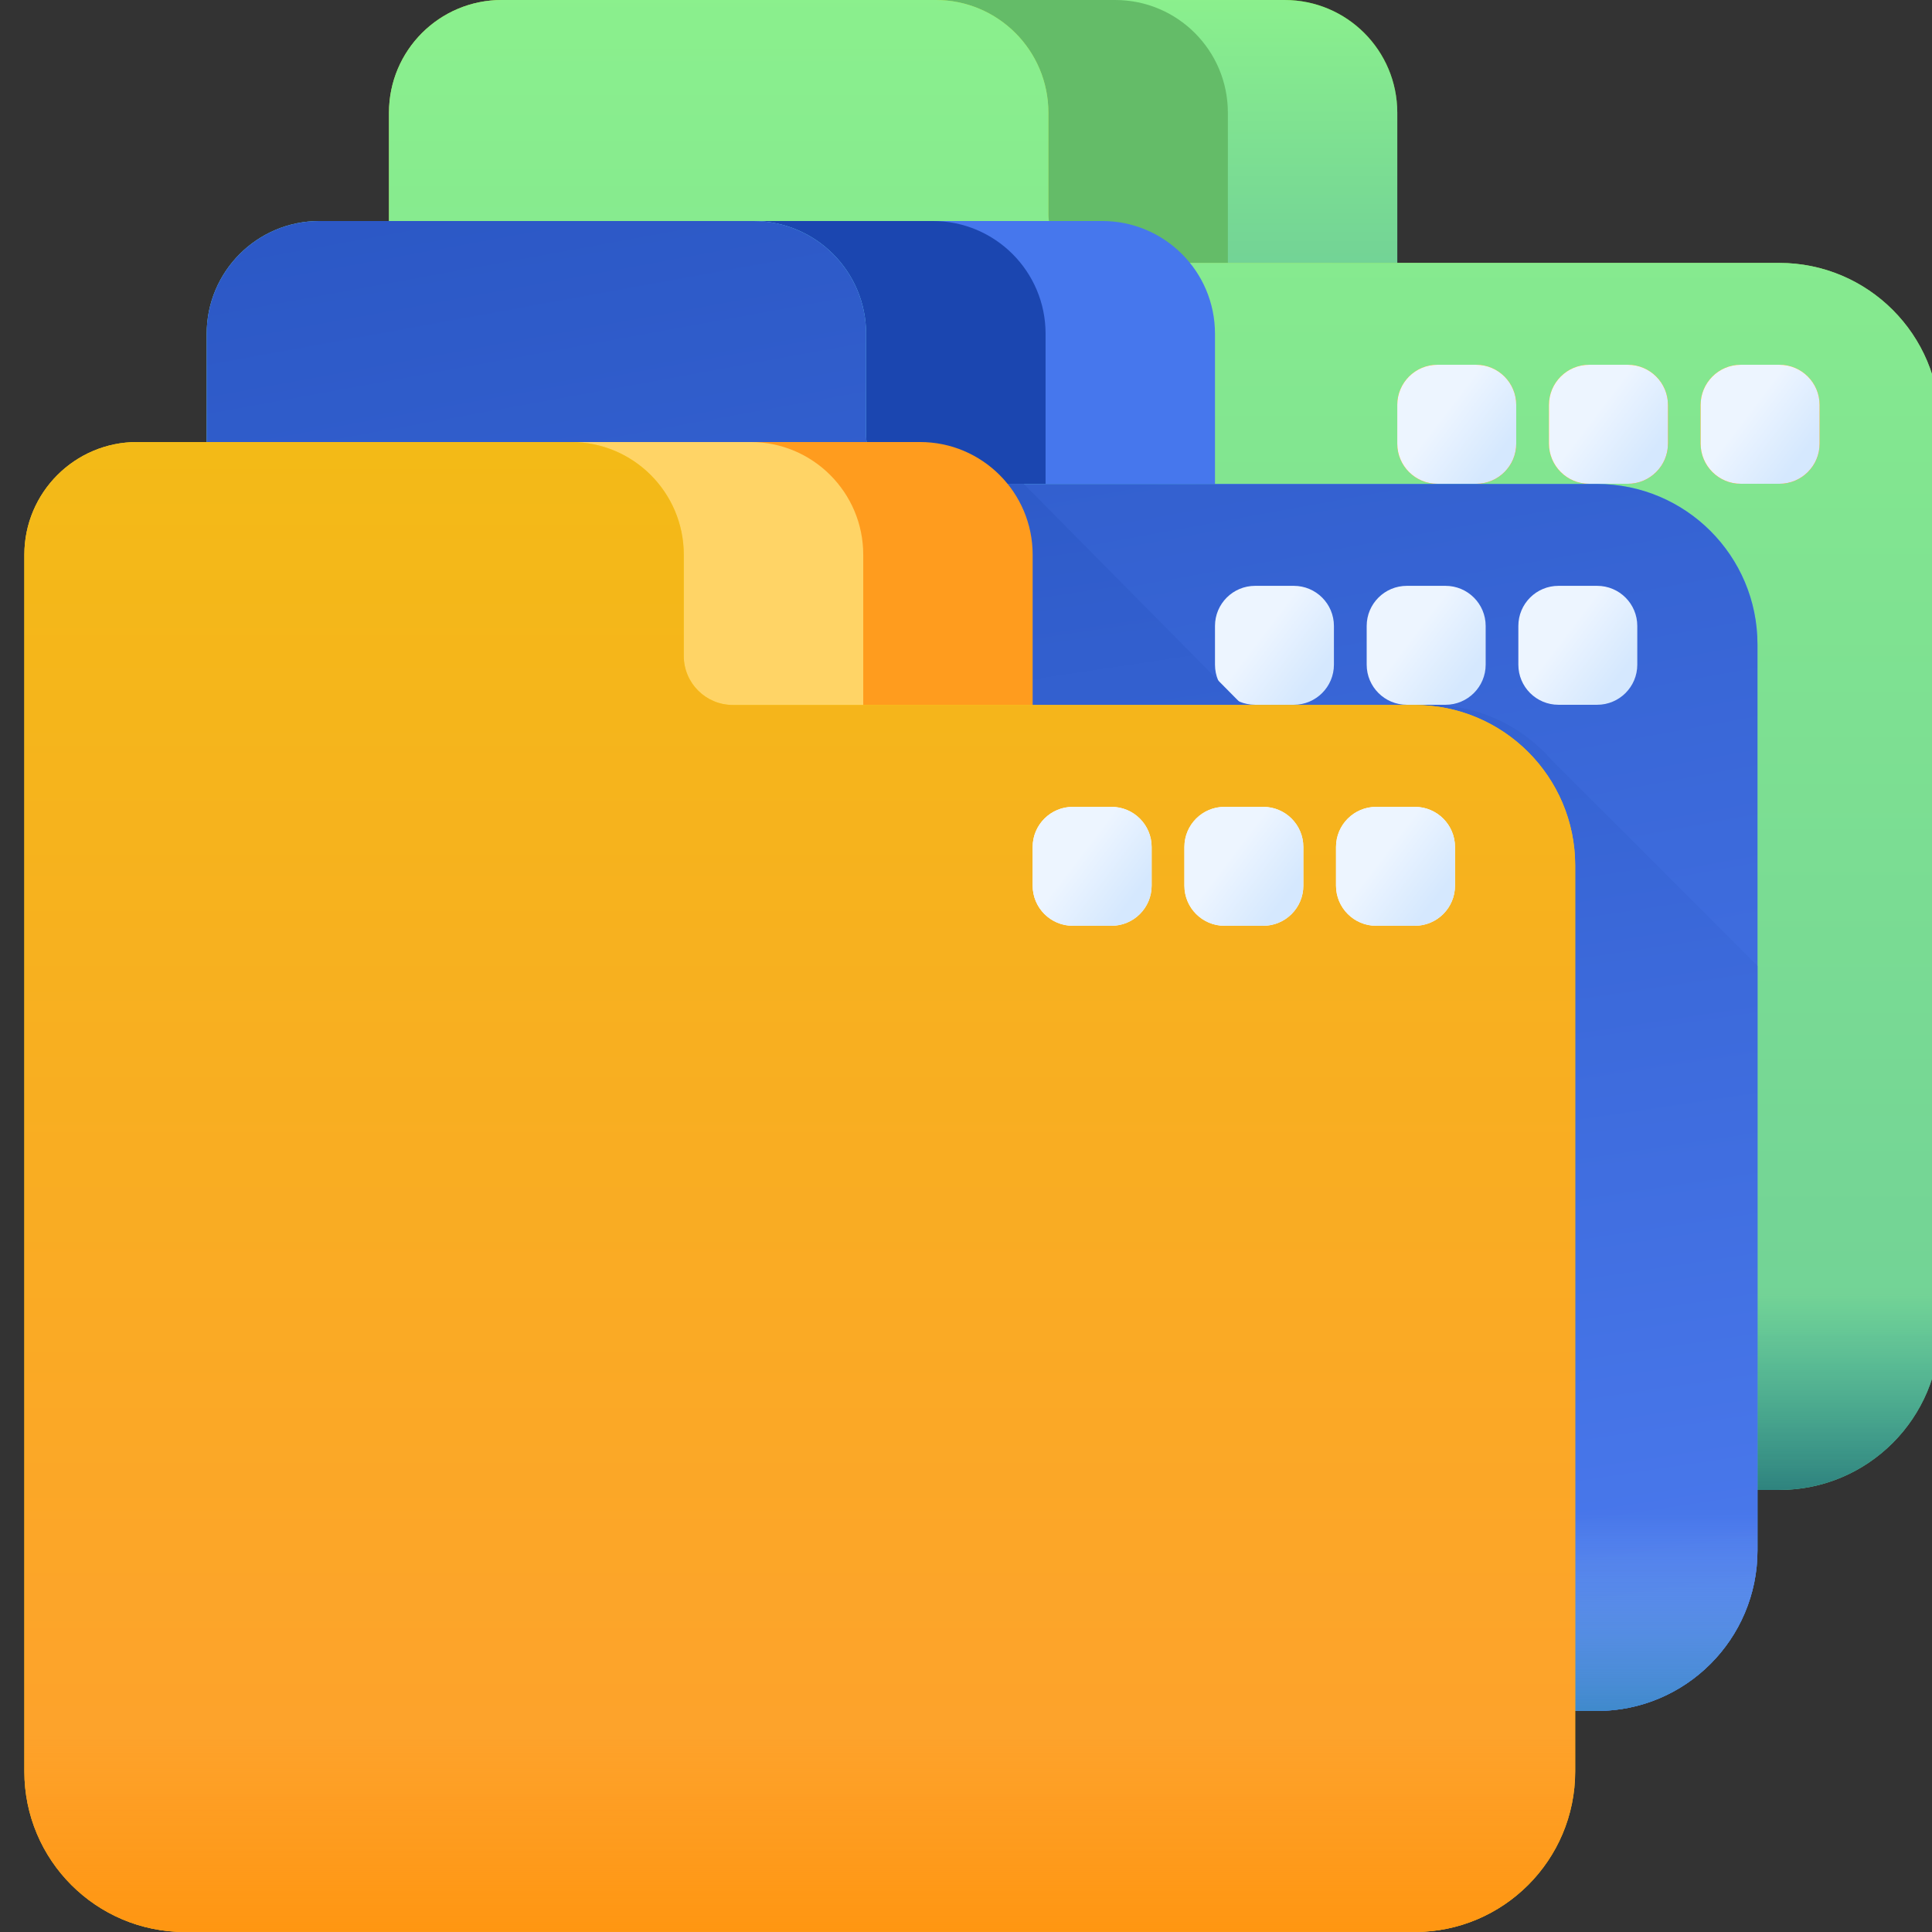 <svg width="48" height="48" viewBox="0 0 48 48" fill="none" xmlns="http://www.w3.org/2000/svg">
<rect x="0" y="0" width="48" height="48" fill="#333333" stroke="none"/>
<path d="M34.715 7.466H18.332V2.8C18.332 1.253 19.585 0 21.132 0H31.915C33.462 0 34.715 1.253 34.715 2.8V7.466Z" fill="url(#paint0_linear_4474_746)"/>
<path d="M34.715 7.466H18.332V2.8C18.332 1.253 19.585 0 21.132 0H31.915C33.462 0 34.715 1.253 34.715 2.8V7.466Z" fill="url(#paint1_linear_4474_746)"/>
<path d="M30.506 7.466H14.123V2.8C14.123 1.253 15.377 0 16.923 0H27.706C29.253 0 30.506 1.253 30.506 2.8V7.466Z" fill="#64BC68"/>
<path d="M26.047 5.314V2.8C26.047 1.253 24.794 0 23.247 0H12.464C10.918 0 9.664 1.253 9.664 2.8V33.029C9.664 35.231 11.45 37.017 13.652 37.017H44.205C46.408 37.017 48.193 35.231 48.193 33.029V10.521C48.193 8.318 46.408 6.532 44.205 6.532H27.265C26.593 6.532 26.047 5.987 26.047 5.314Z" fill="url(#paint2_linear_4474_746)"/>
<path d="M26.047 5.314V2.8C26.047 1.253 24.794 0 23.247 0H12.464C10.918 0 9.664 1.253 9.664 2.8V33.029C9.664 35.231 11.45 37.017 13.652 37.017H44.205C46.408 37.017 48.193 35.231 48.193 33.029V10.521C48.193 8.318 46.408 6.532 44.205 6.532H27.265C26.593 6.532 26.047 5.987 26.047 5.314Z" fill="url(#paint3_linear_4474_746)"/>
<path d="M36.673 12.019H35.712C35.161 12.019 34.715 11.572 34.715 11.021V10.061C34.715 9.51 35.161 9.063 35.712 9.063H36.673C37.224 9.063 37.67 9.51 37.67 10.061V11.021C37.67 11.572 37.224 12.019 36.673 12.019Z" fill="url(#paint4_linear_4474_746)"/>
<path d="M36.673 12.019H35.712C35.161 12.019 34.715 11.572 34.715 11.021V10.061C34.715 9.51 35.161 9.063 35.712 9.063H36.673C37.224 9.063 37.67 9.51 37.67 10.061V11.021C37.67 11.572 37.224 12.019 36.673 12.019Z" fill="url(#paint5_linear_4474_746)"/>
<path d="M36.673 12.019H35.712C35.161 12.019 34.715 11.572 34.715 11.021V10.061C34.715 9.51 35.161 9.063 35.712 9.063H36.673C37.224 9.063 37.67 9.51 37.67 10.061V11.021C37.67 11.572 37.224 12.019 36.673 12.019Z" fill="url(#paint6_linear_4474_746)"/>
<path d="M40.442 12.019H39.482C38.931 12.019 38.484 11.572 38.484 11.021V10.061C38.484 9.51 38.931 9.063 39.482 9.063H40.442C40.993 9.063 41.44 9.51 41.44 10.061V11.021C41.44 11.572 40.993 12.019 40.442 12.019Z" fill="url(#paint7_linear_4474_746)"/>
<path d="M40.442 12.019H39.482C38.931 12.019 38.484 11.572 38.484 11.021V10.061C38.484 9.51 38.931 9.063 39.482 9.063H40.442C40.993 9.063 41.44 9.51 41.44 10.061V11.021C41.44 11.572 40.993 12.019 40.442 12.019Z" fill="url(#paint8_linear_4474_746)"/>
<path d="M40.442 12.019H39.482C38.931 12.019 38.484 11.572 38.484 11.021V10.061C38.484 9.51 38.931 9.063 39.482 9.063H40.442C40.993 9.063 41.44 9.51 41.44 10.061V11.021C41.44 11.572 40.993 12.019 40.442 12.019Z" fill="url(#paint9_linear_4474_746)"/>
<path d="M44.21 12.019H43.249C42.699 12.019 42.252 11.572 42.252 11.021V10.061C42.252 9.51 42.699 9.063 43.249 9.063H44.21C44.761 9.063 45.207 9.51 45.207 10.061V11.021C45.208 11.572 44.761 12.019 44.21 12.019Z" fill="url(#paint10_linear_4474_746)"/>
<path d="M44.21 12.019H43.249C42.699 12.019 42.252 11.572 42.252 11.021V10.061C42.252 9.51 42.699 9.063 43.249 9.063H44.21C44.761 9.063 45.207 9.51 45.207 10.061V11.021C45.208 11.572 44.761 12.019 44.21 12.019Z" fill="url(#paint11_linear_4474_746)"/>
<path d="M44.21 12.019H43.249C42.699 12.019 42.252 11.572 42.252 11.021V10.061C42.252 9.51 42.699 9.063 43.249 9.063H44.21C44.761 9.063 45.207 9.51 45.207 10.061V11.021C45.208 11.572 44.761 12.019 44.21 12.019Z" fill="url(#paint12_linear_4474_746)"/>
<path d="M9.664 28.618V33.029C9.664 35.231 11.45 37.017 13.652 37.017H44.205C46.408 37.017 48.193 35.231 48.193 33.029V28.618H9.664Z" fill="url(#paint13_linear_4474_746)"/>
<path d="M30.186 12.957H13.803V8.291C13.803 6.745 15.056 5.491 16.602 5.491H27.386C28.932 5.491 30.186 6.745 30.186 8.291V12.957H30.186Z" fill="#4677ED"/>
<path d="M25.977 12.957H9.594V8.291C9.594 6.745 10.847 5.491 12.393 5.491H23.177C24.723 5.491 25.977 6.745 25.977 8.291V12.957H25.977Z" fill="#1B46B0"/>
<path d="M21.518 10.805V8.291C21.518 6.745 20.264 5.491 18.718 5.491H7.934C6.388 5.491 5.135 6.745 5.135 8.291V38.52C5.135 40.723 6.92 42.508 9.123 42.508H39.676C41.878 42.508 43.664 40.723 43.664 38.52V16.012C43.664 13.809 41.878 12.024 39.676 12.024H22.736C22.063 12.024 21.518 11.478 21.518 10.805Z" fill="url(#paint14_linear_4474_746)"/>
<path d="M21.518 10.805V8.291C21.518 6.745 20.264 5.491 18.718 5.491H7.934C6.388 5.491 5.135 6.745 5.135 8.291V38.52C5.135 40.723 6.92 42.508 9.123 42.508H39.676C41.878 42.508 43.664 40.723 43.664 38.52V16.012C43.664 13.809 41.878 12.024 39.676 12.024H22.736C22.063 12.024 21.518 11.478 21.518 10.805Z" fill="url(#paint15_linear_4474_746)"/>
<path d="M32.144 17.51H31.183C30.632 17.51 30.186 17.064 30.186 16.513V15.552C30.186 15.001 30.632 14.555 31.183 14.555H32.144C32.694 14.555 33.141 15.001 33.141 15.552V16.513C33.141 17.064 32.694 17.51 32.144 17.51Z" fill="url(#paint16_linear_4474_746)"/>
<path d="M35.913 17.51H34.953C34.402 17.51 33.955 17.064 33.955 16.513V15.552C33.955 15.001 34.402 14.555 34.953 14.555H35.913C36.464 14.555 36.911 15.001 36.911 15.552V16.513C36.911 17.064 36.464 17.51 35.913 17.51Z" fill="url(#paint17_linear_4474_746)"/>
<path d="M39.681 17.51H38.72C38.169 17.51 37.723 17.064 37.723 16.513V15.552C37.723 15.001 38.169 14.555 38.72 14.555H39.681C40.232 14.555 40.678 15.001 40.678 15.552V16.513C40.678 17.064 40.232 17.51 39.681 17.51Z" fill="url(#paint18_linear_4474_746)"/>
<path d="M39.675 42.508C41.878 42.508 43.664 40.722 43.664 38.52V23.995L38.548 18.879C37.817 18.043 36.743 17.515 35.546 17.515H30.868L25.435 12.023H22.736H5.135V38.478C5.135 40.703 6.939 42.508 9.165 42.508H39.675Z" fill="url(#paint19_linear_4474_746)"/>
<path d="M5.135 34.109V38.52C5.135 40.723 6.92 42.508 9.123 42.508H39.676C41.878 42.508 43.664 40.723 43.664 38.52V34.109H5.135Z" fill="url(#paint20_linear_4474_746)"/>
<path d="M25.656 18.448H9.273V13.782C9.273 12.236 10.527 10.982 12.073 10.982H22.857C24.403 10.982 25.656 12.236 25.656 13.782V18.448H25.656Z" fill="#FF9C1E"/>
<path d="M21.447 18.448H5.064V13.782C5.064 12.236 6.318 10.982 7.864 10.982H18.648C20.194 10.982 21.447 12.236 21.447 13.782V18.448H21.447Z" fill="#FFD466"/>
<path d="M16.988 16.297V13.782C16.988 12.236 15.735 10.982 14.189 10.982H3.405C1.859 10.982 0.605 12.236 0.605 13.782V44.011C0.605 46.214 2.391 48 4.594 48H35.146C37.349 48 39.135 46.214 39.135 44.011V21.503C39.135 19.301 37.349 17.515 35.146 17.515H18.207C17.534 17.515 16.988 16.969 16.988 16.297Z" fill="url(#paint21_linear_4474_746)"/>
<path d="M16.988 16.297V13.782C16.988 12.236 15.735 10.982 14.189 10.982H3.405C1.859 10.982 0.605 12.236 0.605 13.782V44.011C0.605 46.214 2.391 48 4.594 48H35.146C37.349 48 39.135 46.214 39.135 44.011V21.503C39.135 19.301 37.349 17.515 35.146 17.515H18.207C17.534 17.515 16.988 16.969 16.988 16.297Z" fill="url(#paint22_linear_4474_746)"/>
<path d="M27.614 23.001H26.654C26.103 23.001 25.656 22.555 25.656 22.004V21.043C25.656 20.492 26.103 20.046 26.654 20.046H27.614C28.165 20.046 28.612 20.492 28.612 21.043V22.004C28.612 22.555 28.165 23.001 27.614 23.001Z" fill="white"/>
<path d="M27.614 23.001H26.654C26.103 23.001 25.656 22.555 25.656 22.004V21.043C25.656 20.492 26.103 20.046 26.654 20.046H27.614C28.165 20.046 28.612 20.492 28.612 21.043V22.004C28.612 22.555 28.165 23.001 27.614 23.001Z" fill="url(#paint23_linear_4474_746)"/>
<path d="M31.384 23.001H30.423C29.872 23.001 29.426 22.555 29.426 22.004V21.043C29.426 20.492 29.872 20.046 30.423 20.046H31.384C31.935 20.046 32.381 20.492 32.381 21.043V22.004C32.381 22.555 31.935 23.001 31.384 23.001Z" fill="white"/>
<path d="M31.384 23.001H30.423C29.872 23.001 29.426 22.555 29.426 22.004V21.043C29.426 20.492 29.872 20.046 30.423 20.046H31.384C31.935 20.046 32.381 20.492 32.381 21.043V22.004C32.381 22.555 31.935 23.001 31.384 23.001Z" fill="url(#paint24_linear_4474_746)"/>
<path d="M35.151 23.001H34.191C33.64 23.001 33.193 22.555 33.193 22.004V21.043C33.193 20.492 33.64 20.046 34.191 20.046H35.151C35.702 20.046 36.149 20.492 36.149 21.043V22.004C36.149 22.555 35.702 23.001 35.151 23.001Z" fill="white"/>
<path d="M35.151 23.001H34.191C33.64 23.001 33.193 22.555 33.193 22.004V21.043C33.193 20.492 33.64 20.046 34.191 20.046H35.151C35.702 20.046 36.149 20.492 36.149 21.043V22.004C36.149 22.555 35.702 23.001 35.151 23.001Z" fill="url(#paint25_linear_4474_746)"/>
<path d="M0.605 39.601V44.011C0.605 46.214 2.391 47.999 4.594 47.999H35.146C37.349 47.999 39.135 46.214 39.135 44.011V39.601H0.605Z" fill="url(#paint26_linear_4474_746)"/>
<defs>
<linearGradient id="paint0_linear_4474_746" x1="26.524" y1="1.555" x2="26.524" y2="7.469" gradientUnits="userSpaceOnUse">
<stop stop-color="#66BB00"/>
<stop offset="1" stop-color="#0B799D"/>
</linearGradient>
<linearGradient id="paint1_linear_4474_746" x1="26.524" y1="7.489" x2="26.524" y2="-0.099" gradientUnits="userSpaceOnUse">
<stop stop-color="#6FCF97"/>
<stop offset="1" stop-color="#8BF08D"/>
</linearGradient>
<linearGradient id="paint2_linear_4474_746" x1="22.554" y1="1.917" x2="39.806" y2="55.655" gradientUnits="userSpaceOnUse">
<stop stop-color="#B9DD39"/>
<stop offset="1" stop-color="#0B799D"/>
</linearGradient>
<linearGradient id="paint3_linear_4474_746" x1="28.929" y1="37.131" x2="28.929" y2="-0.49" gradientUnits="userSpaceOnUse">
<stop stop-color="#6FCF97"/>
<stop offset="1" stop-color="#8BF08D"/>
</linearGradient>
<linearGradient id="paint4_linear_4474_746" x1="35.864" y1="10.291" x2="37.215" y2="11.32" gradientUnits="userSpaceOnUse">
<stop stop-color="#FDBF00"/>
<stop offset="1" stop-color="#FF9100"/>
</linearGradient>
<linearGradient id="paint5_linear_4474_746" x1="36.193" y1="9.063" x2="36.193" y2="12.019" gradientUnits="userSpaceOnUse">
<stop stop-color="#F3BA17"/>
<stop offset="1" stop-color="#FF9F2E"/>
</linearGradient>
<linearGradient id="paint6_linear_4474_746" x1="35.864" y1="10.291" x2="37.215" y2="11.32" gradientUnits="userSpaceOnUse">
<stop stop-color="#EDF5FF"/>
<stop offset="1" stop-color="#D5E8FE"/>
</linearGradient>
<linearGradient id="paint7_linear_4474_746" x1="39.634" y1="10.291" x2="40.984" y2="11.32" gradientUnits="userSpaceOnUse">
<stop stop-color="#FDBF00"/>
<stop offset="1" stop-color="#FF9100"/>
</linearGradient>
<linearGradient id="paint8_linear_4474_746" x1="39.962" y1="9.063" x2="39.962" y2="12.019" gradientUnits="userSpaceOnUse">
<stop stop-color="#F3BA17"/>
<stop offset="1" stop-color="#FF9F2E"/>
</linearGradient>
<linearGradient id="paint9_linear_4474_746" x1="39.634" y1="10.291" x2="40.984" y2="11.32" gradientUnits="userSpaceOnUse">
<stop stop-color="#EDF5FF"/>
<stop offset="1" stop-color="#D5E8FE"/>
</linearGradient>
<linearGradient id="paint10_linear_4474_746" x1="43.401" y1="10.291" x2="44.752" y2="11.32" gradientUnits="userSpaceOnUse">
<stop stop-color="#FDBF00"/>
<stop offset="1" stop-color="#FF9100"/>
</linearGradient>
<linearGradient id="paint11_linear_4474_746" x1="43.73" y1="9.063" x2="43.73" y2="12.019" gradientUnits="userSpaceOnUse">
<stop stop-color="#F3BA17"/>
<stop offset="1" stop-color="#FF9F2E"/>
</linearGradient>
<linearGradient id="paint12_linear_4474_746" x1="43.401" y1="10.291" x2="44.752" y2="11.32" gradientUnits="userSpaceOnUse">
<stop stop-color="#EDF5FF"/>
<stop offset="1" stop-color="#D5E8FE"/>
</linearGradient>
<linearGradient id="paint13_linear_4474_746" x1="28.929" y1="32.144" x2="28.929" y2="39.923" gradientUnits="userSpaceOnUse">
<stop stop-color="#0B799D" stop-opacity="0"/>
<stop offset="0.364" stop-color="#096380" stop-opacity="0.365"/>
<stop offset="0.76" stop-color="#084F67" stop-opacity="0.76"/>
<stop offset="1" stop-color="#07485E"/>
</linearGradient>
<linearGradient id="paint14_linear_4474_746" x1="7.841" y1="10.707" x2="32.585" y2="35.451" gradientUnits="userSpaceOnUse">
<stop stop-color="#76E2F8"/>
<stop offset="1" stop-color="#48B2E3"/>
</linearGradient>
<linearGradient id="paint15_linear_4474_746" x1="6.048" y1="-15.918" x2="16.962" y2="43.866" gradientUnits="userSpaceOnUse">
<stop stop-color="#1B46B0"/>
<stop offset="1" stop-color="#4A79ED"/>
</linearGradient>
<linearGradient id="paint16_linear_4474_746" x1="31.335" y1="15.782" x2="32.685" y2="16.811" gradientUnits="userSpaceOnUse">
<stop stop-color="#EDF5FF"/>
<stop offset="1" stop-color="#D5E8FE"/>
</linearGradient>
<linearGradient id="paint17_linear_4474_746" x1="35.105" y1="15.782" x2="36.455" y2="16.811" gradientUnits="userSpaceOnUse">
<stop stop-color="#EDF5FF"/>
<stop offset="1" stop-color="#D5E8FE"/>
</linearGradient>
<linearGradient id="paint18_linear_4474_746" x1="38.872" y1="15.782" x2="40.222" y2="16.811" gradientUnits="userSpaceOnUse">
<stop stop-color="#EDF5FF"/>
<stop offset="1" stop-color="#D5E8FE"/>
</linearGradient>
<linearGradient id="paint19_linear_4474_746" x1="6.048" y1="-5.608" x2="13.528" y2="44.142" gradientUnits="userSpaceOnUse">
<stop stop-color="#1B46B0"/>
<stop offset="1" stop-color="#4A79ED"/>
</linearGradient>
<linearGradient id="paint20_linear_4474_746" x1="24.399" y1="37.635" x2="24.399" y2="45.414" gradientUnits="userSpaceOnUse">
<stop stop-color="#B5DBFF" stop-opacity="0"/>
<stop offset="0.173" stop-color="#8FC5E9" stop-opacity="0.173"/>
<stop offset="0.454" stop-color="#56A4C8" stop-opacity="0.454"/>
<stop offset="0.696" stop-color="#2D8DB1" stop-opacity="0.696"/>
<stop offset="0.885" stop-color="#147EA2" stop-opacity="0.885"/>
<stop offset="1" stop-color="#0B799D"/>
</linearGradient>
<linearGradient id="paint21_linear_4474_746" x1="3.312" y1="16.199" x2="28.055" y2="40.942" gradientUnits="userSpaceOnUse">
<stop stop-color="#FFDA2D"/>
<stop offset="1" stop-color="#FDBF00"/>
</linearGradient>
<linearGradient id="paint22_linear_4474_746" x1="19.87" y1="10.982" x2="19.87" y2="48" gradientUnits="userSpaceOnUse">
<stop stop-color="#F3BA17"/>
<stop offset="1" stop-color="#FF9F2E"/>
</linearGradient>
<linearGradient id="paint23_linear_4474_746" x1="26.806" y1="21.273" x2="28.156" y2="22.302" gradientUnits="userSpaceOnUse">
<stop stop-color="#EDF5FF"/>
<stop offset="1" stop-color="#D5E8FE"/>
</linearGradient>
<linearGradient id="paint24_linear_4474_746" x1="30.575" y1="21.273" x2="31.926" y2="22.302" gradientUnits="userSpaceOnUse">
<stop stop-color="#EDF5FF"/>
<stop offset="1" stop-color="#D5E8FE"/>
</linearGradient>
<linearGradient id="paint25_linear_4474_746" x1="34.343" y1="21.273" x2="35.693" y2="22.302" gradientUnits="userSpaceOnUse">
<stop stop-color="#EDF5FF"/>
<stop offset="1" stop-color="#D5E8FE"/>
</linearGradient>
<linearGradient id="paint26_linear_4474_746" x1="19.87" y1="43.126" x2="19.87" y2="50.906" gradientUnits="userSpaceOnUse">
<stop stop-color="#FF9100" stop-opacity="0"/>
<stop offset="1" stop-color="#FF9100"/>
</linearGradient>
</defs>
</svg>

